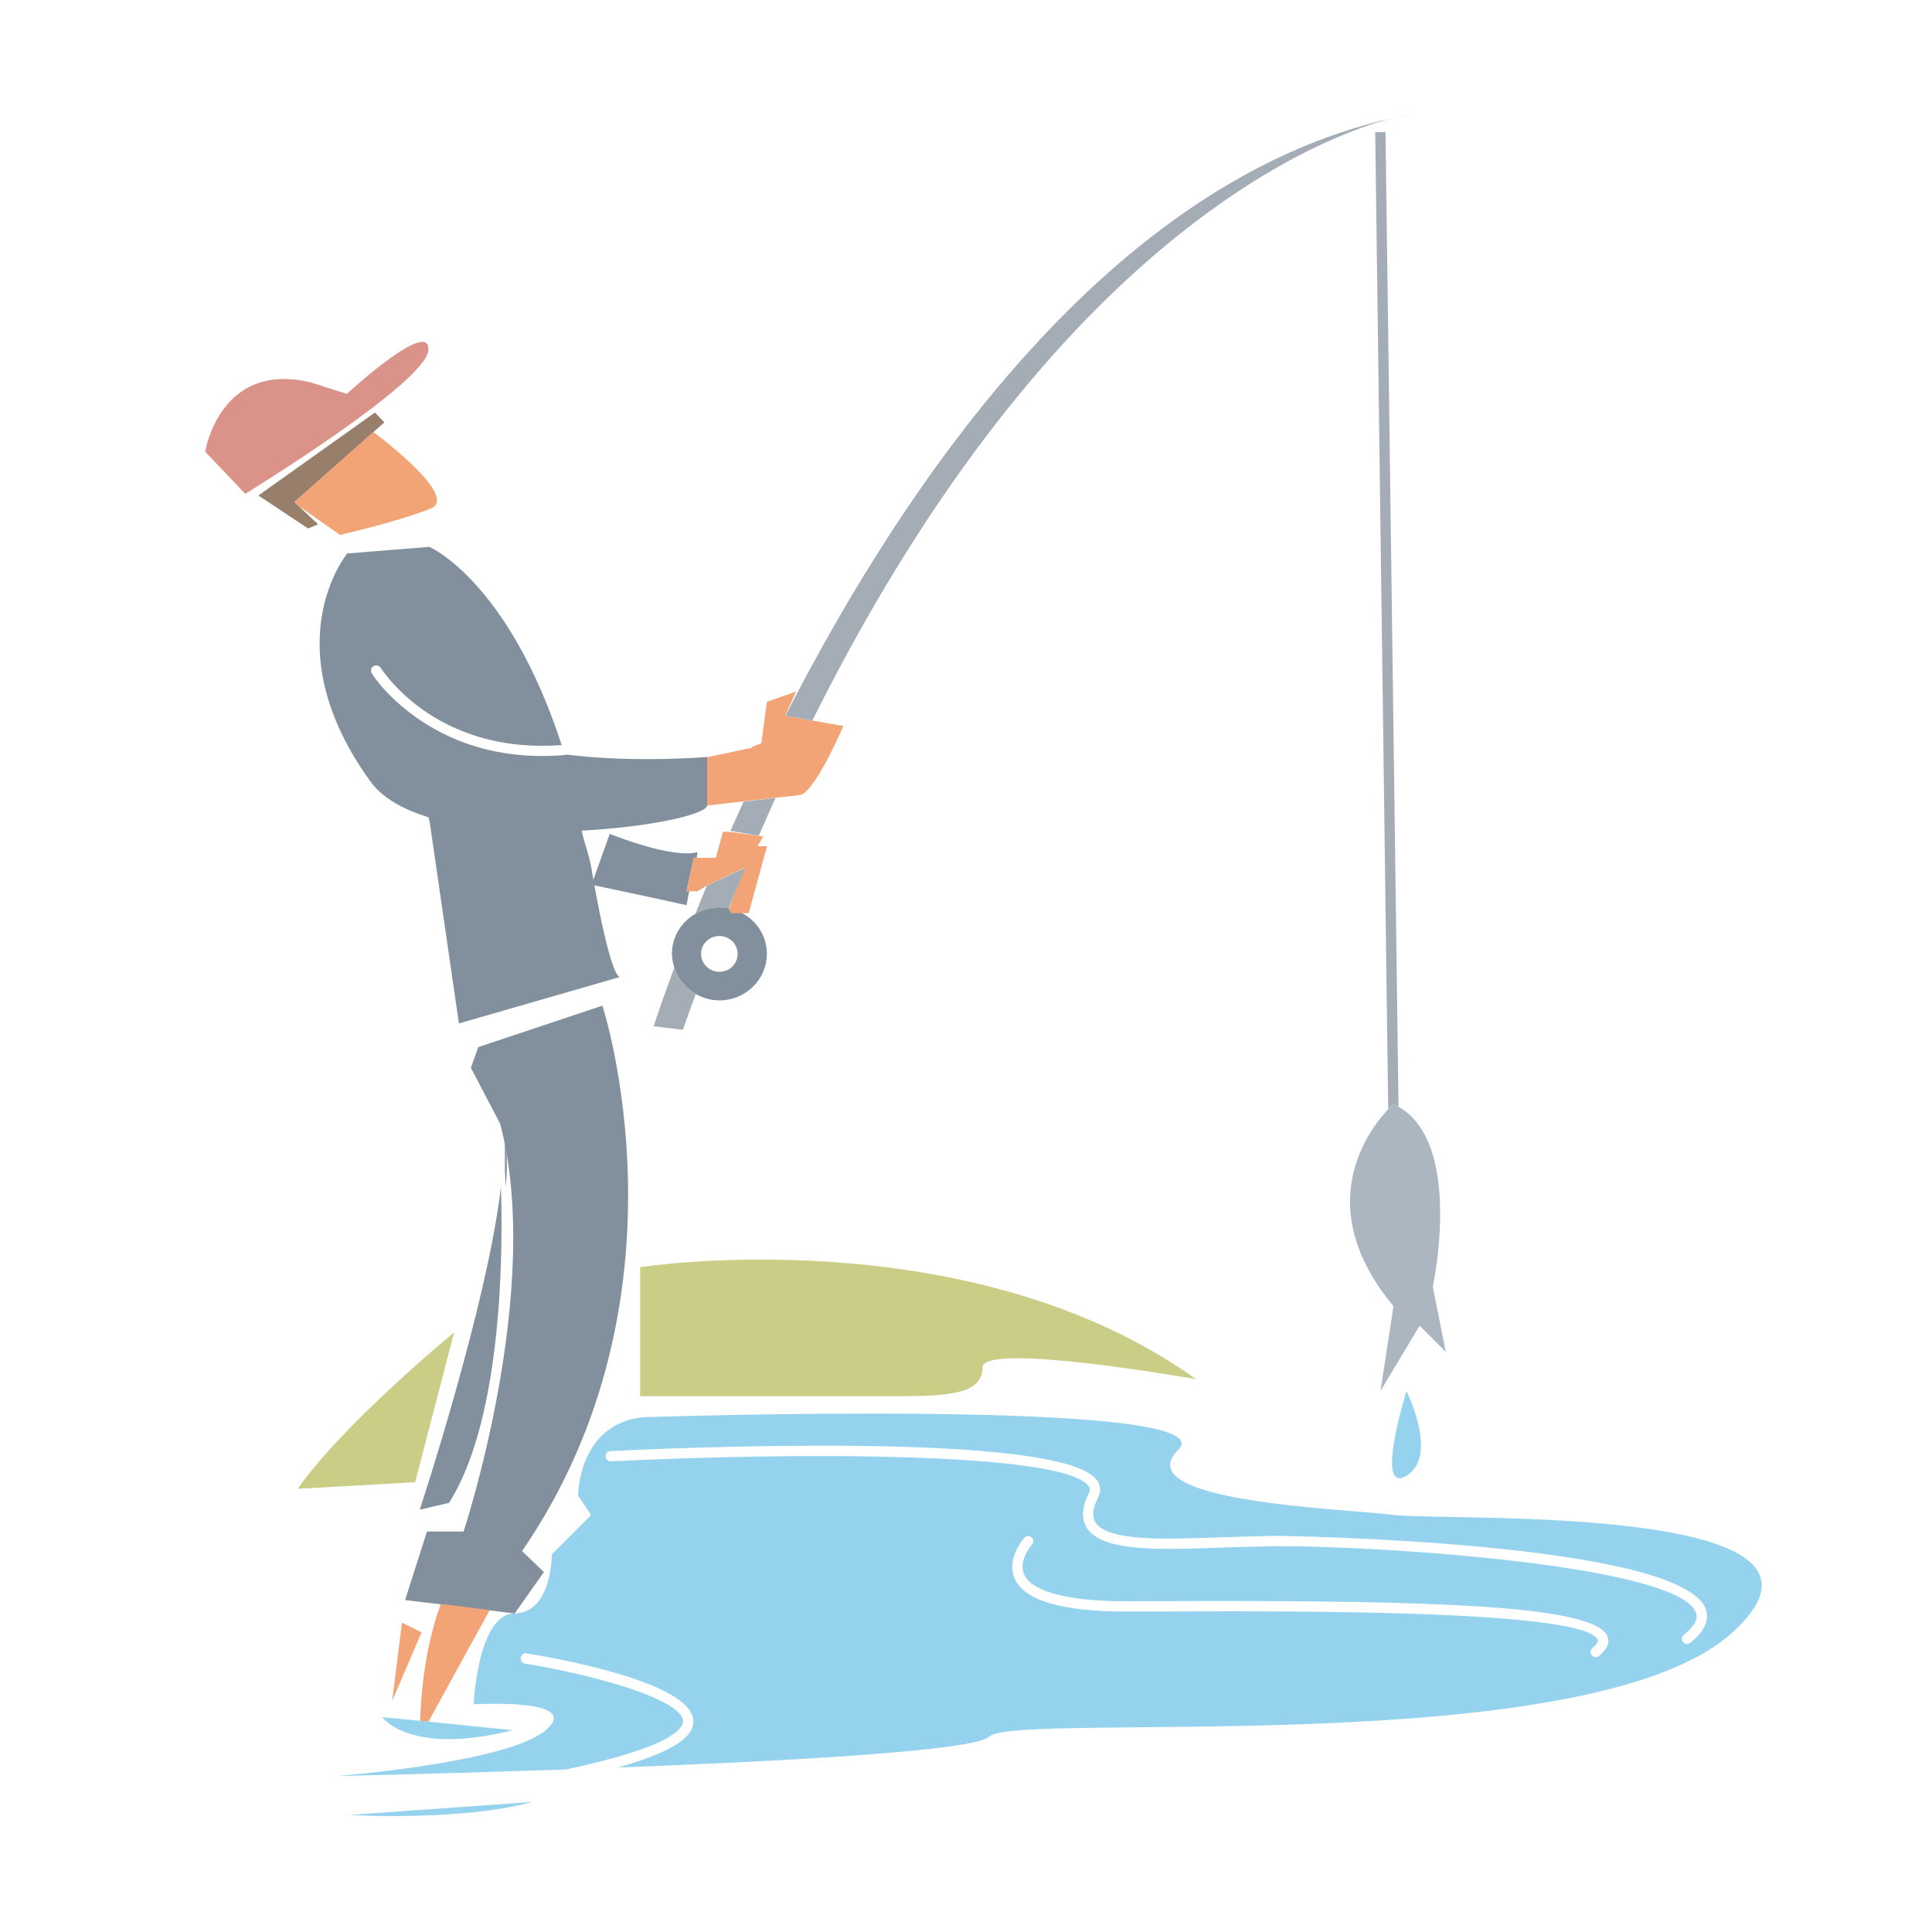 <?xml version="1.0" encoding="utf-8"?>
<!-- Generator: Adobe Illustrator 18.1.0, SVG Export Plug-In . SVG Version: 6.00 Build 0)  -->
<svg version="1.1" id="Layer_1" xmlns="http://www.w3.org/2000/svg" xmlns:xlink="http://www.w3.org/1999/xlink" x="0px" y="0px"
	 viewBox="0 0 1500 1500" enable-background="new 0 0 1500 1500" xml:space="preserve">
<g>
	<path fill="none" d="M557.1,726.8c-7.2,0.7-12.7,6.6-12.7,13.8c0,3.7,1.5,7,3.9,9.5c2.6,2.7,6.2,4.4,10.3,4.4
		c7.8,0,14.2-6.2,14.2-13.9c0-7.7-6.3-13.9-14.2-13.9C558.1,726.7,557.6,726.8,557.1,726.8z"/>
	<path fill="none" d="M911.6,1243l-37.3,0.1c-60.7,0-75.6-13-79.1-20.8c-4.8-10.8,6-23.1,6.1-23.2c1.5-1.6,1.3-4.2-0.3-5.6
		c-1.6-1.5-4.2-1.3-5.6,0.3c-0.6,0.7-14.4,16.3-7.5,31.8c7.5,16.9,36.6,25.5,86.4,25.5l37.4-0.1c96-0.3,320.7-1.1,329,22.3
		c0.5,1.3-1.1,3.6-4.2,6.1c-1.7,1.4-2,3.9-0.6,5.6c1.4,1.7,3.9,2,5.6,0.6c6.2-5,8.5-10,6.8-15
		C1239.7,1246.6,1118.3,1242.3,911.6,1243z"/>
	<path fill="none" d="M561.4,645.7l5.7,0.2c3.3-7.4,6.7-15.3,10.3-23l-24.5,2.7c-0.1,6.9-45.5,16.7-99.3,19.5
		c1.9,9.1,3.8,18.4,5.4,28.2c0.6,3.3,1.1,6.5,1.7,9.6l12.7-36c0,0,48.2,20.3,68.1,15L541,666h14.7L561.4,645.7z"/>
	<path fill="none" d="M990.8,1192.4l-42,1.1c-43.6,1.7-88.6,3.4-98.2-11.4c-2.9-4.5-2.3-10.8,1.9-19.3c2.3-4.6,2.1-9.1-0.5-13.1
		c-25.9-39.7-342-24.9-378-23.1c-2.2,0.1-3.9,2-3.8,4.2c0.1,2.2,2,3.9,4.2,3.8c139.4-7.1,353.2-7.7,370.9,19.5
		c0.7,1.1,1.3,2.6,0.1,5.1c-5.5,11-6,20.2-1.5,27.2c12,18.6,57.3,16.9,105.2,15.1l41.7-1.1c87.6,0,313.3,15.4,326,51.8
		c1.7,4.9-1.5,10.7-9.5,17.1c-1.7,1.4-2,3.9-0.6,5.6c1.4,1.7,3.9,2,5.6,0.6c11-8.8,15-17.5,12-26
		C1305.8,1196.7,993.9,1192.4,990.8,1192.4z"/>
	<path fill="#DB9288" d="M332.6,271.7c1.2-25.3-63.3,34.1-63.3,34.1l-28.4-9c-70.4-16.7-81.6,53.9-81.6,53.9l31.1,32.7
		C190.4,383.4,331.4,297,332.6,271.7z"/>
	<polygon fill="#987F6C" points="247,407.1 231.7,392.7 228.6,389.8 289.9,335.5 298.4,327.9 291.1,320.3 200.6,384.7 239.2,410.3 	
		"/>
	<path fill="#828F9C" d="M392.6,921.6c2.4-21.1-0.6-38.6-0.6-49.6v37.5C392,909.4,392.3,913.9,392.6,921.6z"/>
	<path fill="#828F9C" d="M405.3,1204.3c136.2-198.4,62.4-423.5,62.4-423.5L371.3,813l-5.7,16.1l22.7,43.3
		c34.1,128.6-28.4,316.7-28.4,316.7h-28.4l-17,53.2l27.6,3.3l38,4.7l19.5,2.4l22.7-32.2L405.3,1204.3z"/>
	<path fill="#828F9C" d="M348.6,1166.8c43-67.7,41.7-204,40.3-245.2c-10.5,91.3-63,250.5-63,250.5L348.6,1166.8z"/>
	<path fill="#828F9C" d="M269.6,429.7c0,0-58.7,71,18.1,177.2c9.1,12.6,25.2,21.5,44.9,27.6l0.9,2.9l22.8,157.2l124.8-36
		c-2.2-0.7-8.4-9.6-19.6-71.2c49.4,10.4,71.5,15.4,71.5,15.4l2.1-10.9H533l5.7-26h2.3l0.5-4.3c-19.9,5.4-68.1-14.2-68.1-14.2
		l-12.7,35.6c-0.6-3.1-1.1-6.5-1.7-9.8c-1.7-9.8-5.5-19.3-7.4-28.3c53.8-2.8,97.4-12.8,97.4-19.7v-37.5c0,0-55.8,4.8-108.7-1.8
		c-1.2,0.1-1.5,0.3-2.7,0.4c-70.4,5.6-113.5-25.3-134.4-46c-9.9-9.8-14.5-17.3-14.6-17.6c-1.2-1.9-0.5-4.3,1.4-5.5
		c1.9-1.2,4.4-0.6,5.6,1.3c0.2,0.4,1.1,1.7,2.5,3.5c8.9,12.1,41.8,50.4,106,56.3c9.9,0.9,20.6,1,32,0.2
		c-41.7-127.8-102.7-153.9-102.7-153.9L269.6,429.7z"/>
	<path fill="#828F9C" d="M559.4,704.5c-0.3,0-0.5-0.1-0.8-0.1c-6.9,0-13.3,2-18.9,5.2c-10.8,6.3-18,17.8-18,30.9
		c0,3.8,0.8,7.3,1.8,10.7c2.8,8.7,8.7,16,16.6,20.5c5.4,3.1,11.7,5,18.4,5c20.4,0,36.9-16.2,36.9-36.2c0-16.8-11.7-30.7-27.5-34.8
		c-0.8-0.2-1.5-0.5-2.3-0.6C563.6,704.7,561.5,704.5,559.4,704.5z M572.7,740.6c0,7.7-6.3,13.9-14.2,13.9c-4.1,0-7.7-1.7-10.3-4.4
		c-2.4-2.5-3.9-5.8-3.9-9.5c0-7.2,5.6-13.1,12.7-13.8c0.5,0,1-0.1,1.4-0.1C566.4,726.7,572.7,732.9,572.7,740.6z"/>
	<path fill="#F3A477" d="M568,709h13.3l14.2-52c0,0,0,0-8.5,0l-8.3,15c-4.3,10.3-8.7,23.2-12.9,34C566.5,706.1,567.2,709,568,709z"
		/>
	<polygon fill="#F3A477" points="312.1,1259.8 304.5,1320.5 327.3,1267.4 	"/>
	<path fill="#F3A477" d="M231.7,392.7l32.3,22.6c0,0,46.8-10.8,70.3-20.4c22.1-9-36.9-53.8-44.4-59.5l-61.3,54.4L231.7,392.7z"/>
	<polygon fill="#F3A477" points="561.4,645.7 555.7,666 541,666 538.7,666 533,692 535.2,692 541.5,692 548.6,687.7 550.1,686.9 
		578.4,673.5 579,672.5 592.6,649.5 589.1,648.9 567.1,645.9 	"/>
	<path fill="#F3A477" d="M326.2,1336.1l6.4,0.7l47.6-86.7l-38-4.8C334.7,1265.9,327.5,1295.9,326.2,1336.1z"/>
	<path fill="#F3A477" d="M575.4,622.4l25.8-2.9l19.3-2.2c11.3,0,34.3-53.6,34.3-53.6l-24.2-4.3l-20.9-3.7l-0.1,0l8.5-18.8l-22.7,8
		l-4.3,32.2l-7.1,2.7v0.7l-35,7.4v37.5L575.4,622.4z"/>
	<path fill="#F3A477" d="M325.9,1349l0.4-0.8c-0.1,0-0.3-0.1-0.4-0.1C325.9,1348.4,325.9,1348.7,325.9,1349z"/>
	<path fill="#A4ADB6" d="M1081,91.7c3.7-0.8,7.3-1.7,11-2.4C1092,89.3,1088.2,89.8,1081,91.7z"/>
	<path fill="#A4ADB6" d="M550.1,687l-1.4,0.9c-3.2,7.6-6.1,14.8-8.9,21.8c5.5-3.3,11.9-5.2,18.9-5.2c0.3,0,0.5,0.1,0.8,0.1
		c2.1,0,4.3,0.2,6.3,0.6c4.3-10.7,8.6-21.2,12.9-31.5c0.1-0.3,0.3-0.7,0.4-1l-0.6,1L550.1,687z"/>
	<path fill="#A4ADB6" d="M1081.9,857.1c1.4,0.6,2.6,1.3,3.9,2.1l-10.1-756.7l-8,0.1l10.1,758.5
		C1080.3,858.5,1081.9,857.1,1081.9,857.1z"/>
	<path fill="#A4ADB6" d="M567.1,645.1l22,3.8c4.3-10,8.7-19.7,13-29.4l-24.8,2.9C573.8,630.2,570.4,637.7,567.1,645.1z"/>
	<path fill="#A4ADB6" d="M1081,91.7c-218.5,49-376.9,279.6-471.2,464l20.9,3.7C820.2,179.6,1031.2,104.5,1081,91.7z"/>
	<path fill="#A4ADB6" d="M523.5,751.3c-11.2,30.1-16.6,47.4-16,45.5l22.7,2.7c3.3-9.4,6.6-18.6,10-27.8
		C532.3,767.3,526.3,760,523.5,751.3z"/>
	<path fill="#ACB6C1" d="M1081.9,857.1c0,0-1.6,1.4-4,4c-14.7,15.5-61,74.9,4,153l-10.1,65.8l30.4-50.6l20.3,20.3l-10.1-50.6
		c0,0,24.1-110.8-26.5-139.7C1084.6,858.5,1083.3,857.8,1081.9,857.1z"/>
	<path fill="#CACD86" d="M352.6,1034.4c0,0-86.1,70.9-121.5,121.5l91.2-5.1L352.6,1034.4z"/>
	<path fill="#CACD86" d="M497,983.8V1084c0,0,159.5,0,200,0c40.5,0,65.8-2,65.8-22.3c0-20.3,165.9,9.1,165.9,9.1
		C751.5,944.2,497,983.8,497,983.8z"/>
	<path fill="#95D2EE" d="M413.4,1399l-141.8,10.1C271.6,1409.2,357.7,1414.2,413.4,1399z"/>
	<path fill="#95D2EE" d="M1092,1145.8c25.3-15.2,0-65.8,0-65.8S1066.7,1161,1092,1145.8z"/>
	<path fill="#95D2EE" d="M1081.9,1176.2c-40.5-5.1-207.6-10.1-167.1-50.6c40.5-40.5-415.3-25.3-415.3-25.3
		c-50.7,5.1-50.7,60.8-50.7,60.8l10.1,15.2l-30.4,30.4c0,0,0,45.6-28.9,45.9c-28.9,0.4-31.8,70.6-31.8,70.6s86.1-5.1,55.7,20.3
		c-30.4,25.3-162.1,35.4-162.1,35.4s80.9-1.7,178-5.1c81.4-17.2,90.9-31.6,90.9-37.4c-0.2-17.3-71.8-36.6-122.7-44.8
		c-2.2-0.4-3.7-2.4-3.3-4.6c0.4-2.2,2.4-3.7,4.6-3.3c21.6,3.5,129.1,22.3,129.4,52.6c0.1,9-7.3,21.6-58.6,36
		c132.1-5,277.3-13,288.1-23.9c20.3-20.3,465.9,20.3,577.3-81C1456.7,1166.1,1122.4,1181.3,1081.9,1176.2z M1241.4,1285.7
		c-1.7,1.4-4.2,1.1-5.6-0.6c-1.4-1.7-1.1-4.2,0.6-5.6c3.1-2.5,4.7-4.8,4.2-6.1c-8.3-23.4-233-22.6-329-22.3l-37.4,0.1
		c-49.8,0-78.9-8.6-86.4-25.5c-6.9-15.5,6.9-31.1,7.5-31.8c1.5-1.6,4-1.8,5.6-0.3c1.7,1.5,1.8,4,0.3,5.6
		c-0.1,0.1-10.9,12.4-6.1,23.2c3.5,7.8,18.4,20.8,79.1,20.8l37.3-0.1c206.7-0.7,328.1,3.6,336.6,27.7
		C1249.9,1275.6,1247.6,1280.7,1241.4,1285.7z M1312.3,1275.5c-1.7,1.4-4.2,1.1-5.6-0.6c-1.4-1.7-1.1-4.2,0.6-5.6
		c8-6.4,11.2-12.2,9.5-17.1c-12.8-36.4-238.4-51.8-326-51.8l-41.7,1.1c-47.9,1.8-93.2,3.5-105.2-15.1c-4.5-7-4-16.2,1.5-27.2
		c1.3-2.5,0.7-4-0.1-5.1c-17.8-27.2-231.5-26.5-370.9-19.5c-2.2,0.1-4.1-1.6-4.2-3.8c-0.1-2.2,1.6-4.1,3.8-4.2
		c36-1.8,352.1-16.6,378,23.1c2.6,4,2.8,8.6,0.5,13.1c-4.2,8.4-4.8,14.8-1.9,19.3c9.5,14.8,54.6,13.1,98.2,11.4l42-1.1
		c3.1,0,315,4.3,333.6,57.1C1327.3,1258,1323.3,1266.8,1312.3,1275.5z"/>
	<path fill="#95D2EE" d="M296.9,1333.2c0,0,7,10.3,29,14.9c0.1,0,0.3,0.1,0.4,0.1c15.6,3.2,38.5,3.5,71.9-4.9l-65.6-6.6l-6.4-0.7
		L296.9,1333.2z"/>
</g>
</svg>
